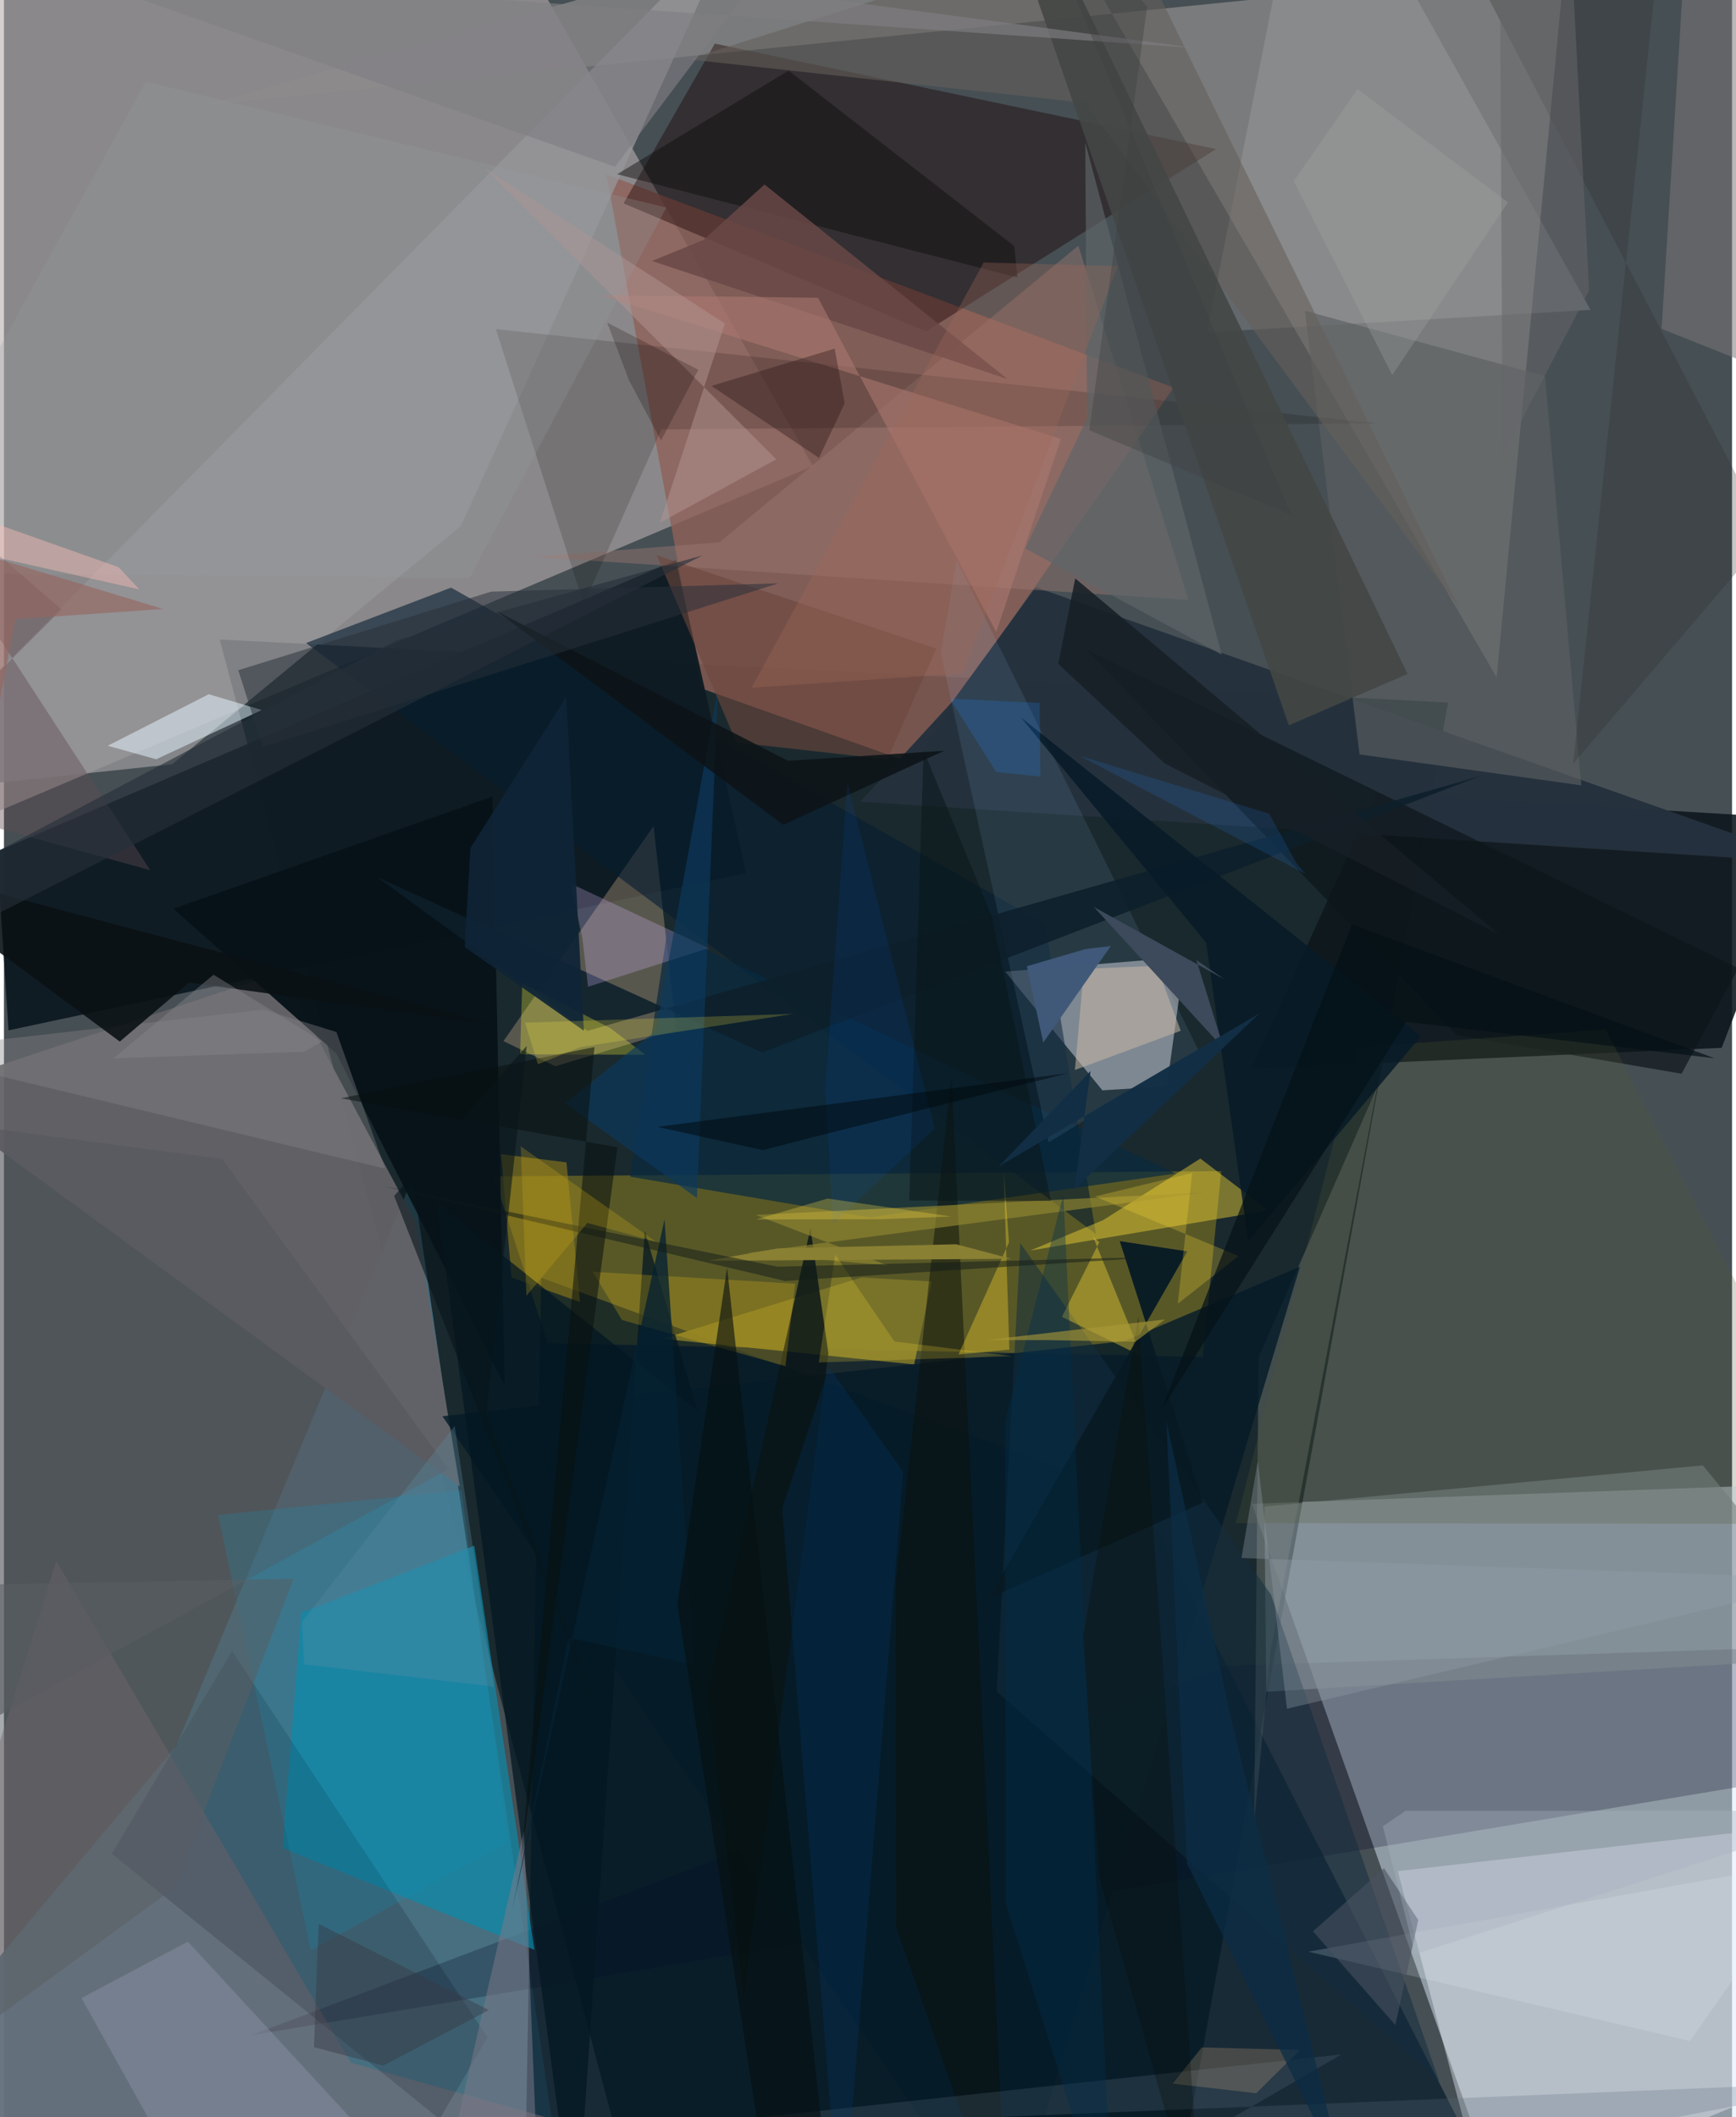 <svg xmlns="http://www.w3.org/2000/svg" width="228" height="278" viewBox="0 0 836 1024"><path fill="#464f54" d="M0 0h836v1024H0z"/><path fill="#b9aeaf" fill-opacity=".596" d="M-52.182-9.046L227.93-62l163.393 287.395-410.932 174.13z"/><path fill="#dbe8f7" fill-opacity=".494" d="M731.118 1086L603.689 727.346 898 716.778l-50.981 327.968z"/><path fill="#001319" fill-opacity=".631" d="M569.521 1048.719l-274.74-21.903L104.4 309.319l594.223 30.494z"/><path fill="#8d8b8c" fill-opacity=".725" d="M496.205-62L722.13 327.685l32.71-343.062L97.728 50.765z"/><path fill="#477183" fill-opacity=".929" d="M83.386 844.414L-62 1017.789l332.258 42.78-72.595-490.695z"/><path fill="#776f24" fill-opacity=".667" d="M236.946 568.963l351.92-2.528-8.894 89.864-316.9-6.612z"/><path fill="#8e6058" fill-opacity=".8" d="M291.43 84.393l274.445 103.051L439.288 369.09l-101.996-36.146z"/><path fill="#0d161c" fill-opacity=".882" d="M873.6 396.171L830.98 506.81l-227.452 10.022 60.296-133.194z"/><path fill="#0f1b23" fill-opacity=".965" d="M325.022 270.95l34.049 151.354L2.19 498.35l-5.578-86.54z"/><path fill="#e5e0e7" fill-opacity=".478" d="M531.394 527.35l-47.022-57.404 86.846-7.054-8.622 62.5z"/><path fill="#f0f3fd" fill-opacity=".404" d="M674.303 904.987l43.09 163.175L898 993.674l-17.203-112.127z"/><path fill="#000421" fill-opacity=".247" d="M592.05 805.644l259.542-8.462 11.279 63.14-743.395 124.1z"/><path fill="#001627" fill-opacity=".643" d="M251.831 1070.801l472.461-4.71-174.343-341.795-290.066-106.295z"/><path fill="#190000" fill-opacity=".408" d="M586.411 72.092l-140.334 88.192-146.333-61.922 44.16-77.261z"/><path fill="#0b8aab" fill-opacity=".686" d="M134.79 893.798l121.839 49.274-29.102-195.46-83.645 32.44z"/><path fill="#636266" fill-opacity=".945" d="M134.551 470.096l65 121.809 21.002 127.091-261.21-190.957z"/><path fill="#f9d1a3" fill-opacity=".275" d="M314.287 399.512L241.64 503.548l25.13 12.153 58.426-17.614z"/><path fill="#959598" fill-opacity=".769" d="M353.363-36.388L-62 384.815l143.371-15.168 139.744-115.366z"/><path fill="#897176" fill-opacity=".439" d="M376.254 1055.887l-208.416-58.223-142.56-242.76L-62 1034.62z"/><path fill="#051d30" fill-opacity=".604" d="M216.296 284.212l287.33 162.55 24.64 150.105-382.12-285.858z"/><path fill="#071218" fill-opacity=".961" d="M236.342 385.246l-154.429 54.27 78.841 69.944 81.48 160.843z"/><path fill="#fdf0d7" fill-opacity=".176" d="M604.811 881.417l7.782-81.803 51.75-273.898-57.373 130.785z"/><path fill="#25313d" fill-opacity=".984" d="M499.16 283.99l377.58 133.428-462.408-29.669 44.558-48.521z"/><path fill="#fedf36" fill-opacity=".42" d="M496.462 604.855l35.323-14.728 47.006-29.77 32.858 25.088z"/><path fill="#a07b74" fill-opacity=".427" d="M256.351 269.363l89.756-7.074 173.666-143.483 53.328 171.423z"/><path fill="#082940" fill-opacity=".71" d="M302.978 569.142l115.83 19.648 147.931-21.184-245.88-117.251z"/><path fill="#c7bfbf" fill-opacity=".22" d="M675.514-14.902l-56.642-10.402-36.8 186.033 185.47-10.863z"/><path fill="#5b6061" fill-opacity=".643" d="M629.372 150.297l26.422 214.587 107.283 14.959-17.516-197.89z"/><path fill="#0a0000" fill-opacity=".157" d="M663.926 204.764l-425.954-45.576 42.492 133.132 37.584-84.642z"/><path fill="#7d8990" fill-opacity=".584" d="M609.77 728.646l212.108-19.898L898 801.112l-287.317 17.124z"/><path fill="#010211" fill-opacity=".161" d="M210.739 1024.954l23.174-39.473-123.569-186.954-58.173 98.062z"/><path fill="#7b7429" fill-opacity=".933" d="M440.316 659.944L318.54 647.54l96.294-29.69 33.982 1.952z"/><path fill="#e5f5ff" fill-opacity=".518" d="M124.749 343.417L73.643 367.23 50.2 360.702l48.87-24.931z"/><path fill="#051b29" fill-opacity=".82" d="M542.027 648.625L212.12 684.982l272.874 400.53L626.938 612.65z"/><path fill="#9ecfff" fill-opacity=".102" d="M453.174 315.71l52.141 236.79 72.766-44.064-117.216-237.48z"/><path fill="#957f19" fill-opacity=".584" d="M272.135 562.197l-31.64-3.945 5.058 59.665 33.13 11.84z"/><path fill="#7b7878" fill-opacity=".529" d="M801.903 159.065l12.241-196.85L854.307-62 898 197.321z"/><path fill="#122d3f" fill-opacity=".518" d="M480.249 818.105l214.096 188.529-81.397-235.378-121.29-169.984z"/><path fill="#091518" fill-opacity=".824" d="M357.958 965.394l-17.45-147.323 49.664-224.056 8.651 60.531z"/><path fill="#65605b" fill-opacity=".576" d="M523.094 49.774L330.862 28.679l210.605-66.502 162.616 331.96z"/><path fill="#57585f" fill-opacity=".639" d="M215.094 710.561L-57.913 860.123-62 538.388l167.538 22.133z"/><path fill="#0b0f0a" fill-opacity=".486" d="M458.405 520.767L431.46 765.971l.145 165.962L485.424 1086z"/><path fill="#0d1519" fill-opacity=".678" d="M811.584 519.321L702.88 500.724 523.513 314.06 839.039 468.3z"/><path fill="#908631" fill-opacity=".659" d="M359.708 606.043l222.318-29.41-218.317 11 64.107 24.51z"/><path fill="#fcda35" fill-opacity=".384" d="M550.423 655.961l-38.608-19.042 18.113-36.108-3.022-2.55z"/><path fill="#100f0e" fill-opacity=".463" d="M379.606 34.148l109.147 84.868 1.557 15.206-193.673-49.956z"/><path fill="#8d95a7" fill-opacity=".431" d="M37.52 966.379l59.971 107.714 116.204.24-124.72-135.225z"/><path fill="#0d1f2b" fill-opacity=".875" d="M282.27 498.6l431.56-123.132-347.04 133.526-185.894-84.589z"/><path fill="#fffd36" fill-opacity=".278" d="M250.72 475.476l42.524 21.744 17.02 12.92-60.558-.168z"/><path fill="#5b6e7c" fill-opacity=".251" d="M898 1006.883l-599.788 24.487 348.834-37.72L487.992 1086z"/><path fill="#878487" fill-opacity=".388" d="M184.427 565.265l-23.59-66.129-35.235-10.84-177.403 20.201z"/><path fill="#dcbdfe" fill-opacity=".255" d="M279.783 453.506l-5.717-26.189 66.774 31.271-58.274 18.679z"/><path fill="#081b24" fill-opacity=".953" d="M572.48 605.232l-96.306 168.012 103.963-46.6-40.353-126.35z"/><path fill="#0b1114" fill-opacity=".898" d="M-62 416.388l298.321 79.069L89.552 475.23l-33.508 28.54z"/><path fill="#031822" fill-opacity=".745" d="M276.558 1086l33.47-490.566 25.495 86.945L209.37 581.726z"/><path fill="#525938" fill-opacity=".231" d="M898 737.144l-302.025-.463 59.015-230.189 119.902-8.55z"/><path fill="#ffcc0e" fill-opacity=".216" d="M378.065 660.744l-79.108-22.322-14.136-23.286 97.955 5.737z"/><path fill="#c9b9a5" fill-opacity=".533" d="M557.601 467.148l-35.15 1.448-4.343 48.909 51.188-18.958z"/><path fill="#434745" fill-opacity=".894" d="M621.605 350.825L485.402-42.362l7.711-17.154L679.021 325.95z"/><path fill="#071a27" fill-opacity=".847" d="M581.593 455.948l20.337 144.22 83.537-98.892L491.99 346.997z"/><path fill="#694847" fill-opacity=".839" d="M313.526 126.217l24.758-10.092 29.65-26.875 117.5 94.035z"/><path fill="#fdd62b" fill-opacity=".357" d="M461.784 655.099l24.601-2.344-2.74-86.157 2.562 34.27z"/><path fill="#7b7887" fill-opacity=".533" d="M251.512 885.533l-34.757 152.198 138.81 18.008-96.02 30.261z"/><path fill="#ae7a70" fill-opacity=".553" d="M393.829 144.024L480.066 305.7l31.272-93.422-222.989-69.537z"/><path fill="#003a6b" fill-opacity=".255" d="M399.213 661.478l-22.719 68.046L405.145 1086l29.881-374.17z"/><path fill="#0d395c" fill-opacity=".675" d="M271.428 533.647l63.817 45.81 10.1-245.289-29.95 164.275z"/><path fill="#5e6668" fill-opacity=".663" d="M589.115 316.625l-95.119-51.364 29.973-62.986-.858-133.395z"/><path fill="#3d4a5c" d="M590.123 507.157l-62.879-68.503 63.19 35.038-13.552-9.324z"/><path fill="#2d2b29" fill-opacity=".263" d="M686.4-62l116.875 12.698-44.068 418.545 94.086-110.2z"/><path fill="#6d473e" fill-opacity=".608" d="M427.37 367.293l23.669-53.541-135.311-45.279 38.594 90.648z"/><path fill="#5d4b52" fill-opacity=".42" d="M-62 384.242l132.747 36.626L-62 216.704l89.794 78.078z"/><path fill="#1294bb" fill-opacity=".212" d="M148.46 943.355l94.998-52.453-22.133-170.115L103.59 732.73z"/><path fill="#0e2436" fill-opacity=".925" d="M271.98 337.062l8.569 161.459-57.665-40.448 2.79-47.945z"/><path fill="#ecf4fe" fill-opacity=".176" d="M898 895.895l-267 48.068 184.623 43.18L898 869.728z"/><path fill="#251211" fill-opacity=".361" d="M394.271 221.447l-52.03-34.784 59.612-18.036 4.869 26.448z"/><path fill="#b19390" fill-opacity=".502" d="M232.858 81.632l115.929 74.815-31.52 96.43 56.416-30.721z"/><path fill="#08100f" fill-opacity=".529" d="M250.315 898.228l46.485-343.34-133.816-23.68 122.694-24.779z"/><path fill="#252f39" fill-opacity=".62" d="M-62 442.842l251.887-133.13 148.093-41.095L-62 471.884z"/><path fill="#8a8034" fill-opacity=".992" d="M340.39 609.789l34.136-5.992 86.133-1.984 26.69 7.027z"/><path fill="#ffd834" fill-opacity=".255" d="M597.285 607.496l-69.493-28.79 47.05-11.416-6.969 63.261z"/><path fill="#eebf8c" fill-opacity=".212" d="M626.978 991.513l-21.18 20.914-40.408-4.643 14.09-17.516z"/><path fill="#979ea3" fill-opacity=".243" d="M225.176 279.587L-62 277.016 68.637 39.528 320.42 100.39z"/><path fill="#939eac" fill-opacity=".341" d="M598.66 753.56l287.782 10.028-265.754 62.868-14.153-119.765z"/><path fill="#5a8ca3" fill-opacity=".314" d="M144.188 784.513l73.854-94.81 18.94 126.1-91.782-10.838z"/><path fill="#161e25" fill-opacity=".867" d="M510.04 321.096l8.207-41.344 205.12 172.261-161.784-82.723z"/><path fill="#66676b" fill-opacity=".529" d="M723.603-41.565l35.2 28.136 8.046 153.903-41.822 80.32z"/><path fill="#9e6757" fill-opacity=".322" d="M463.91 325.735l-102.25 6.878 112.28-205.647 64.886 1.738z"/><path fill="#0d1418" fill-opacity=".882" d="M379.312 367.98l-141.024-72.39L377.06 398.938l77.824-35.833z"/><path fill="#002d4e" fill-opacity=".38" d="M484.63 920.695l-.3-232.958 28.174-109.91L536.83 1086z"/><path fill="#0a1517" fill-opacity=".522" d="M437.932 580.679l6.955-217.764 33.082 80.56 28.56 137.35z"/><path fill="#042131" fill-opacity=".773" d="M245.897 923.721l27.278-131.673 60.82 13.137-14.433-215.375z"/><path fill="#0062eb" fill-opacity=".098" d="M401.012 591.814l49.3-46.028-42.285-167.5-10.742 148.634z"/><path fill="#28303a" fill-opacity=".514" d="M235.727 286.154l138.877-4.01-249.452 79.198-11.777-37.176z"/><path fill="#fbbdb7" fill-opacity=".435" d="M55.476 274.33L-62 232.767l33.215 31.205 94.287 21.088z"/><path fill="#415979" fill-opacity=".992" d="M523.325 458.996l-28.48 8.358 7.93 36.905 32.662-46.677z"/><path fill="#060f10" fill-opacity=".608" d="M349.82 613.138L402.04 1086l-30.19-11.818-46.05-298.177z"/><path fill="#0e0b01" fill-opacity=".278" d="M522.066 791.7l26.717-155.333L580.124 1086l-50.253-177.988z"/><path fill="#485160" fill-opacity=".596" d="M667.632 903.57l16.564 25.07-11.069 50.815-39.85-45.339z"/><path fill="#208bfa" fill-opacity=".2" d="M501.4 375.607l-21.428-2.233-22.392-35.488 43.415 2.109z"/><path fill="#585e63" fill-opacity=".522" d="M-62 1018.547L82.58 912.964l57.586-149.394-151.73 2.896z"/><path fill="#051116" fill-opacity=".694" d="M678.352 494.232l149.235 17.627-175.453-64.795-92.256 234.962z"/><path fill="#807f83" fill-opacity=".643" d="M360.471-5.529l216.037 28.766L24.772-15.02l270.817 95.673z"/><path fill="#373944" fill-opacity=".431" d="M183.502 999.026l-33.548-8.868 2.327-59.653 82.312 41.704z"/><path fill="#ffe532" fill-opacity=".204" d="M430.788 648.811l56.86 7.11-93.462 3.056 7.972-52.143z"/><path fill="#120202" fill-opacity=".22" d="M317.85 213.019l-15.43-29.008-10.572-27.948 44.063 22.792z"/><path fill="#a6a6a6" fill-opacity=".306" d="M671.614 181.408L623.94 87.634l30.847-44.543 72.81 54.77z"/><path fill="#00090d" fill-opacity=".506" d="M390.662 550.184l124.315-31.168-198.858 26.018 51.016 11.24z"/><path fill="#131d18" fill-opacity=".514" d="M377.875 619.549l182.094-11.692-185.737 4.814-191.472-39.127z"/><path fill="#a6b2c0" fill-opacity=".357" d="M677.987 875.844l-10.912 7.465 15.54 61.873L898 875.823z"/><path fill="#0c2d45" fill-opacity=".729" d="M562.35 687.499l9.994 213.923 76.127 152.73-54.31-220.603z"/><path fill="#95665f" fill-opacity=".624" d="M-2.706 342.536l8.213-43.073 71.41-4.928L-62 252.415z"/><path fill="#cdaa19" fill-opacity=".267" d="M315.386 600.56l-33.107-9.082-29.518 35.242-2.779-72.283z"/><path fill="#aa9a38" fill-opacity=".6" d="M505.061 648.166l-29.67-.03 86.315-9.972-14.433 10.805z"/><path fill="#ffef43" fill-opacity=".204" d="M278.846 506.456l-20.542 8.272-6.201-20.092 129.79-4.277z"/><path fill="#8a898e" fill-opacity=".396" d="M153.899 503.714l-8.79 4.956-92.1 3.225 48.369-40.46z"/><path fill="#fcdf47" fill-opacity=".29" d="M458.189 588.366l-59.745-8.666-34.572 10.121 59.856-.106z"/><path fill="#08161b" fill-opacity=".588" d="M298.358 857.895l-109.59-279.471 64.133-72.566-19.57 178.497z"/><path fill="#122e45" fill-opacity=".976" d="M525.677 518.02l-44.504 46.182 126.397-74.196-89.727 85.21z"/><path fill="#2a82f0" fill-opacity=".161" d="M520.438 365.599l109.067 57.044-4.426-5.434-13.013-23.642z"/><path fill="#3d4241" fill-opacity=".392" d="M553.064 3.185l-28.016 204.913 97.656 40.98L492.92-62z"/></svg>
